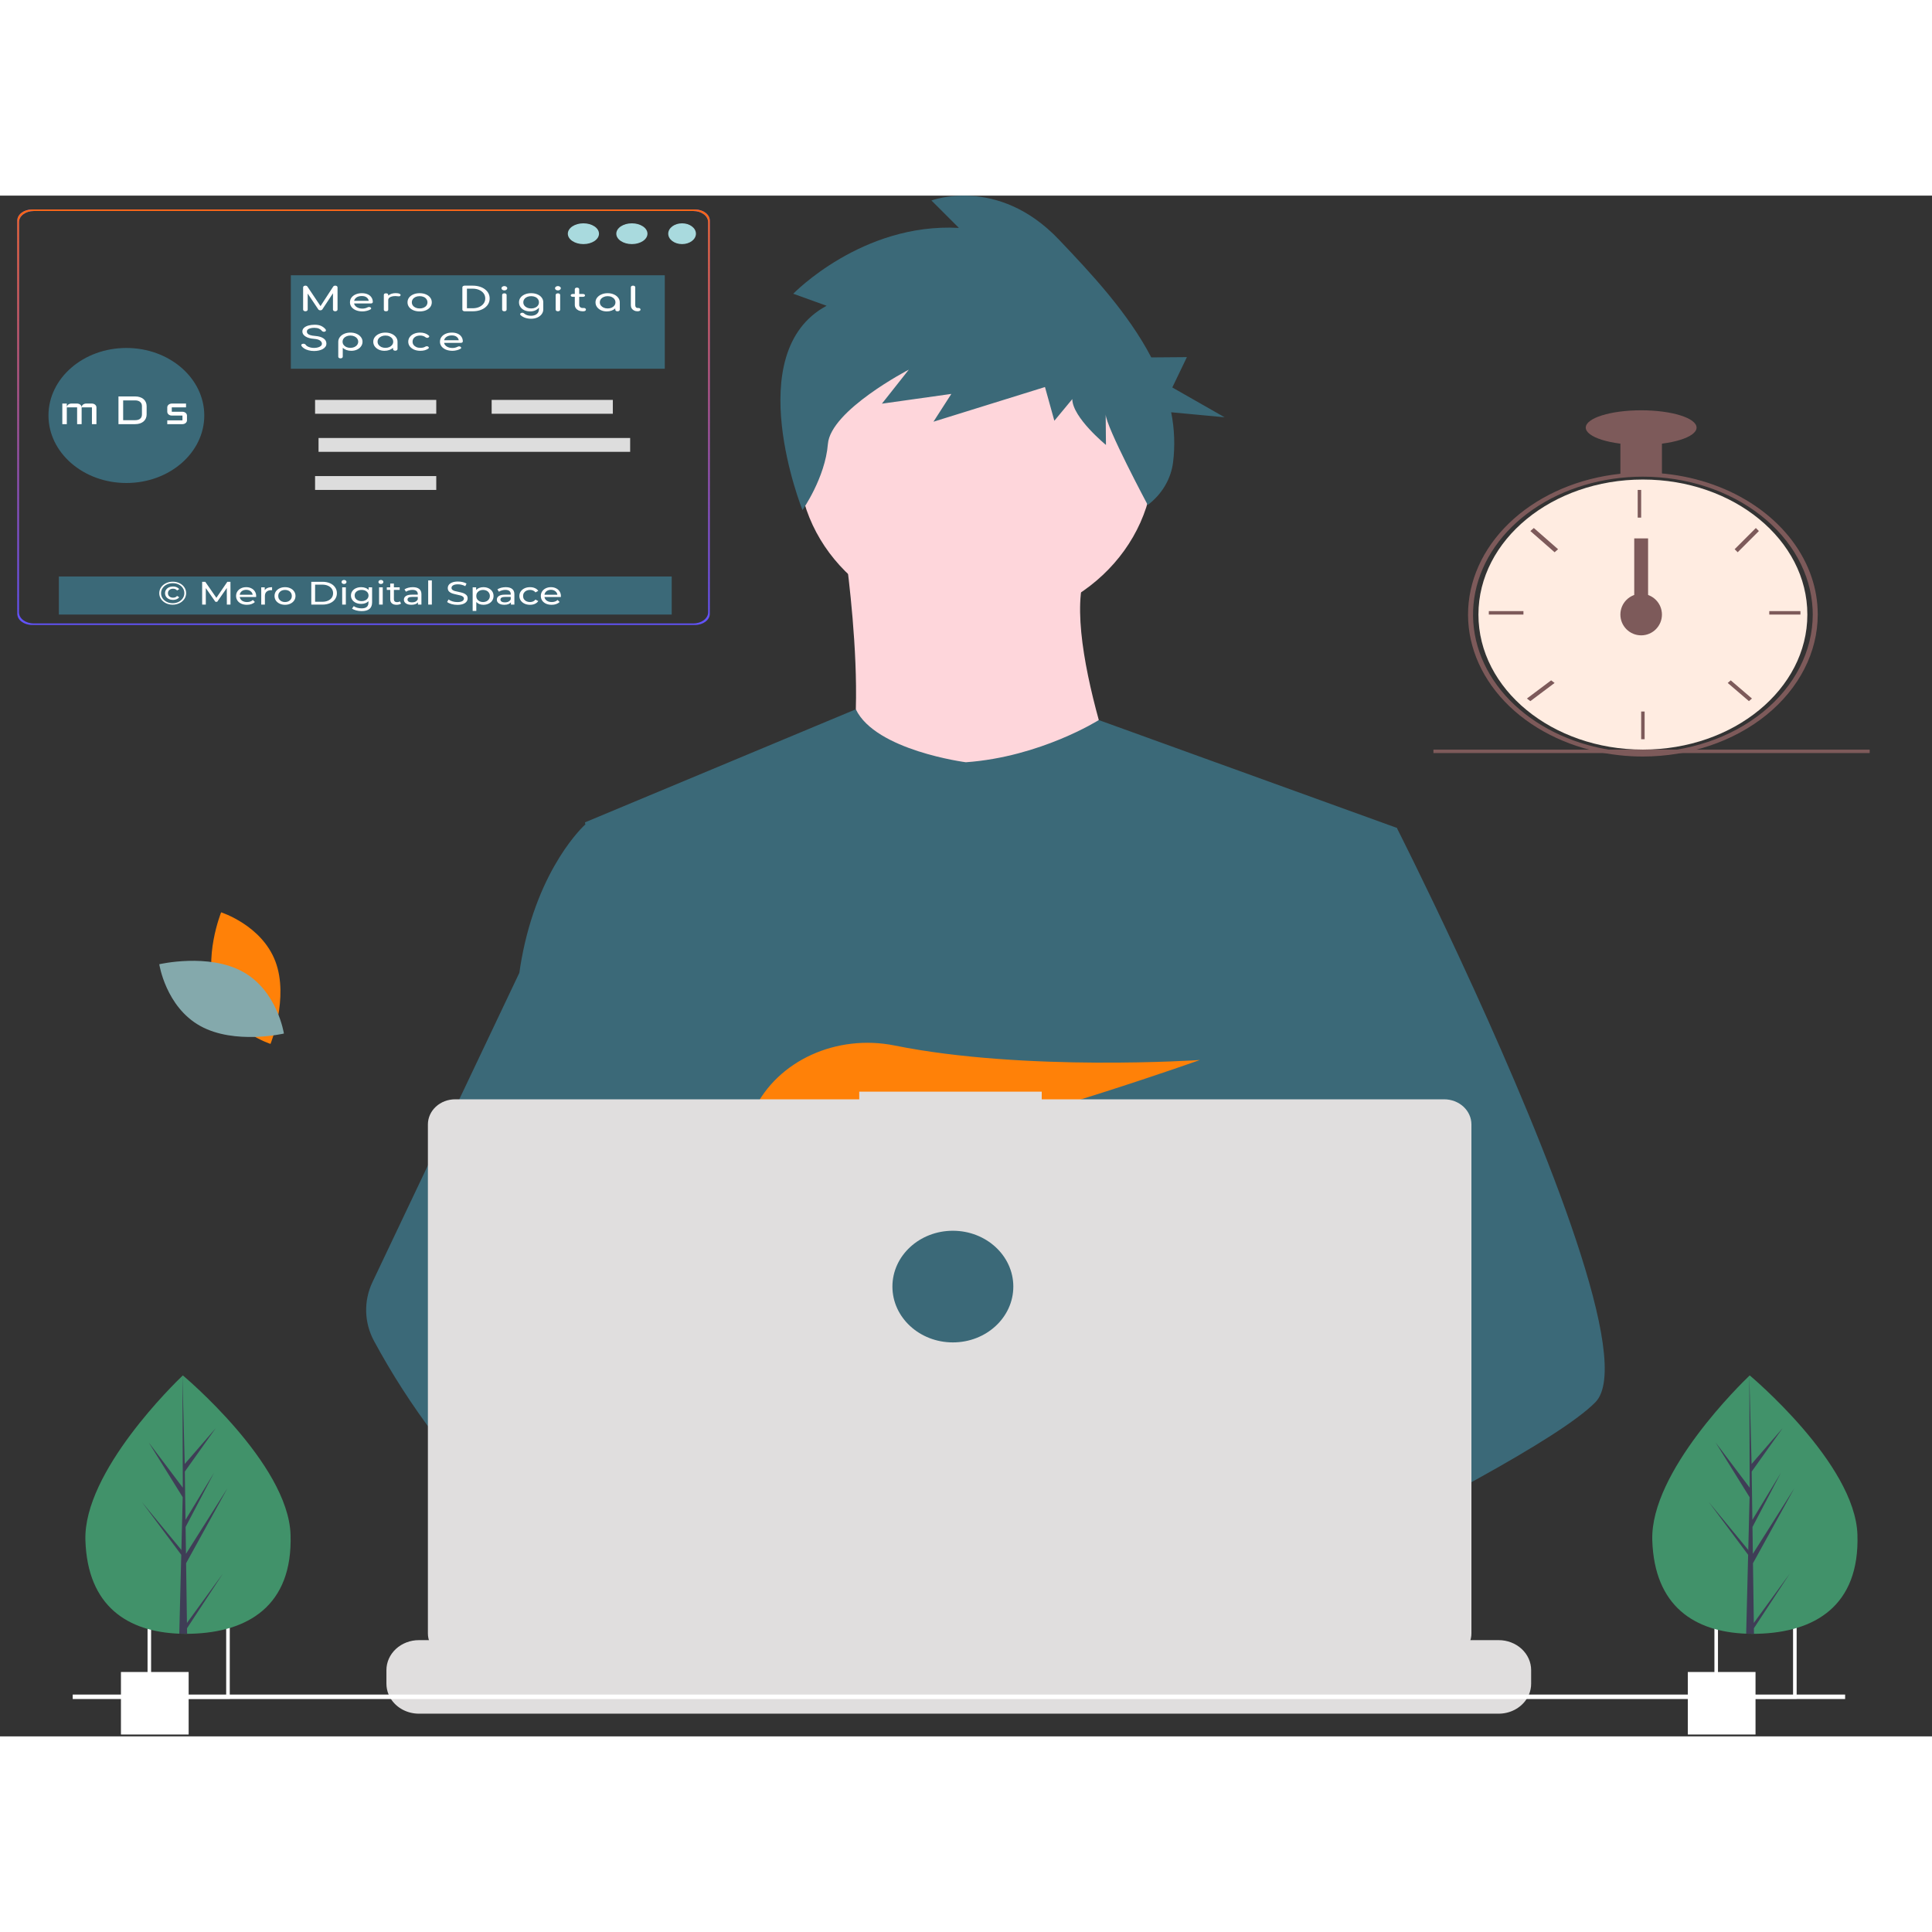 <svg width="400" height="400" viewBox="0 0 558 445" fill="none" xmlns="http://www.w3.org/2000/svg">
<rect x="0" y="0" width="558" height="445" fill="#333333" stroke="none"/>
<g id="ill" clip-path="url(#clip0)">
<g id="undraw dev productivity umsq (1) 1">
<path id="Vector" d="M339.751 402.81C339.751 402.81 336.427 403.861 331.022 405.351C319.073 408.66 296.962 414.148 278.225 415.244C262.092 416.199 248.46 413.903 245.967 404.184C244.898 400.005 246.414 396.567 249.717 393.742C259.578 385.3 285.334 382.276 305.762 381.237C311.53 380.947 316.866 380.812 321.307 380.76C328.85 380.67 333.794 380.812 333.794 380.812L333.913 381.237L339.751 402.81Z" fill="#A0616A"/>
<path id="Vector 2" d="M283.93 433.734C271.094 448.413 218.102 417.663 199.567 406.196C195.53 403.7 193.128 402.12 193.128 402.12L210.084 381.237L215.455 374.627C215.455 374.627 220.26 376.981 227.362 380.812C227.621 380.954 227.879 381.095 228.144 381.237C234.269 384.559 241.958 388.899 249.717 393.742C260.423 400.43 271.248 408.06 278.225 415.244C285.048 422.268 288.184 428.865 283.93 433.734Z" fill="#A0616A"/>
<g id="user">
<path id="Vector 3" d="M282.312 123.76C310.673 123.538 333.47 102.126 333.23 75.934C332.989 49.743 309.802 28.691 281.441 28.913C253.078 29.135 230.281 50.547 230.522 76.739C230.763 102.93 253.949 123.982 282.312 123.76Z" fill="#FED6DB"/>
<path id="Vector 4" d="M243.765 100.348C243.765 100.348 254.058 167.628 239.243 175.305C224.427 182.982 327.885 182.859 327.885 182.859C327.885 182.859 304.277 124.619 314.532 106.668L243.765 100.348Z" fill="#FED6DB"/>
<path id="Vector 5" d="M403.43 182.608L395.158 218.855L377.669 295.541L377.163 299.737L371.33 348.315L367.45 380.587L364.849 402.265C347.897 410.478 335.609 416.154 335.609 416.154C335.609 416.154 334.502 411.248 332.733 404.973C320.815 408.375 298.755 414.036 280.029 415.279C286.917 422.249 290.112 428.822 285.905 433.724C273.203 448.503 219.931 418.169 201.291 406.847C200.885 409.596 200.747 412.373 200.878 415.145L186.602 405.182L187.793 381.994L189.801 342.758L192.324 293.555C191.367 291.456 190.561 289.302 189.911 287.105C185.436 272.873 179.902 244.429 175.639 220.574C172.209 201.375 169.615 185.148 169.067 181.696C168.993 181.245 168.956 181.013 168.956 181.013L247.177 148.359C252.866 160.266 278.955 163.654 278.955 163.654C300.528 162.111 317.352 151.467 317.352 151.467L403.43 182.608Z" fill="#3B6978"/>
<path id="Vector 6" d="M238.742 31.813L229.108 28.338C229.108 28.338 248.997 7.769 276.947 9.325L269.017 1.4C269.017 1.4 288.156 -5.85 305.785 12.65C315.052 22.375 325.776 33.807 332.514 46.728L342.797 46.647L338.586 55.408L353.687 64.017L338.255 62.57C339.217 67.342 339.403 72.219 338.806 77.042C338.189 81.866 335.567 86.279 331.492 89.351C331.492 89.351 319.375 66.683 319.342 63.133L319.424 72.007C319.424 72.007 309.749 64.095 309.7 58.771L304.519 65.024L301.811 55.282L269.603 65.297L274.768 57.269L254.715 60.089L262.482 50.265C262.482 50.265 239.892 61.98 239.11 71.749C238.326 81.518 231.768 90.82 231.768 90.82C231.768 90.82 213.551 45.323 238.742 31.813Z" fill="#3B6978"/>
<path id="Vector 7" d="M460.776 348.498C455.593 353.776 442.704 361.764 427.07 370.426C421.254 373.645 415.062 376.963 408.744 380.264C393.667 388.14 377.878 395.951 364.849 402.265C347.897 410.478 335.609 416.154 335.609 416.154C335.609 416.154 334.502 411.248 332.733 404.973C330.365 396.575 326.815 385.723 323.175 380.934C323.048 380.767 322.921 380.613 322.793 380.459C321.734 379.197 320.673 378.463 319.633 378.471L371.33 348.315L393.671 335.28L377.163 299.737L356.458 255.152L368.376 219.064L380.356 182.789L403.43 182.608C403.43 182.608 411.211 197.948 421.177 219.348C422.667 222.548 424.206 225.883 425.774 229.327C446.287 274.314 471.923 337.157 460.776 348.498Z" fill="#3B6978"/>
<path id="Vector 8" d="M228.852 381.246C226.957 381.254 225.066 381.411 223.199 381.716C207.168 384.389 202.556 397.847 201.291 406.847C200.885 409.596 200.747 412.373 200.879 415.144L186.602 405.182L181.401 401.553C168.927 397.646 157.778 390.619 148.092 382.304C139.688 374.962 132.135 366.832 125.556 358.044C119.003 349.382 113.149 340.288 108.041 330.835C106.616 328.197 105.836 325.301 105.757 322.354C105.678 319.407 106.302 316.48 107.584 313.779L124.816 277.495L150.002 224.463C150.179 223.204 150.375 221.973 150.589 220.77C155.433 193.773 168.962 181.697 168.962 181.697L179.381 181.615L186.709 220.487L195.812 268.781L189.911 287.104L176.276 329.423L189.8 342.758L228.852 381.246Z" fill="#3B6978"/>
<path id="Vector 9" d="M239.156 268.13L248.063 277.726C251.372 277.144 254.829 276.459 258.388 275.69L255.829 268.13L262.085 274.869C299.795 266.304 346.538 249.652 346.538 249.652C346.538 249.652 296.074 253.069 258.397 245.467C241.726 242.104 224.574 249.735 217.733 264.171C213.757 272.562 214.382 279.832 228.484 279.832C233.249 279.757 238.001 279.345 242.698 278.598L239.156 268.13Z" fill="#FF8108"/>
</g>
<path id="Vector 10" d="M442.224 425.866V429.781C442.227 430.855 442.011 431.921 441.588 432.922C441.401 433.368 441.174 433.8 440.911 434.212C440.078 435.502 438.897 436.57 437.483 437.312C436.07 438.054 434.471 438.443 432.845 438.442H120.986C119.36 438.443 117.762 438.054 116.347 437.312C114.933 436.57 113.752 435.502 112.92 434.212C112.657 433.8 112.43 433.368 112.242 432.922C111.821 431.921 111.605 430.855 111.607 429.781V425.866C111.607 424.729 111.849 423.603 112.321 422.551C112.791 421.5 113.483 420.546 114.354 419.741C115.224 418.937 116.259 418.299 117.396 417.863C118.535 417.428 119.754 417.204 120.986 417.205H138.962V415.38C138.962 415.332 138.973 415.285 138.992 415.241C139.012 415.197 139.04 415.158 139.077 415.124C139.113 415.091 139.156 415.064 139.204 415.046C139.251 415.028 139.302 415.019 139.353 415.019H148.732C148.784 415.019 148.835 415.028 148.883 415.046C148.93 415.064 148.973 415.091 149.01 415.124C149.046 415.158 149.075 415.197 149.094 415.241C149.114 415.285 149.123 415.332 149.123 415.38V417.205H154.983V415.38C154.983 415.332 154.993 415.285 155.013 415.241C155.032 415.197 155.061 415.158 155.097 415.124C155.134 415.091 155.177 415.064 155.224 415.046C155.272 415.028 155.323 415.019 155.374 415.019H164.753C164.805 415.019 164.856 415.028 164.903 415.046C164.951 415.064 164.993 415.091 165.03 415.124C165.067 415.158 165.095 415.197 165.115 415.241C165.134 415.285 165.144 415.332 165.144 415.38V417.205H171.01V415.38C171.01 415.332 171.021 415.285 171.041 415.241C171.06 415.197 171.089 415.158 171.125 415.124C171.161 415.091 171.205 415.064 171.252 415.046C171.3 415.028 171.351 415.019 171.402 415.019H180.781C180.832 415.019 180.883 415.028 180.931 415.046C180.978 415.064 181.021 415.091 181.057 415.124C181.094 415.158 181.123 415.197 181.143 415.241C181.162 415.285 181.172 415.332 181.172 415.38V417.205H187.031V415.38C187.031 415.332 187.042 415.285 187.061 415.241C187.081 415.197 187.109 415.158 187.146 415.124C187.182 415.091 187.225 415.064 187.273 415.046C187.32 415.028 187.371 415.019 187.422 415.019H196.801C196.853 415.019 196.904 415.028 196.952 415.046C196.999 415.064 197.042 415.091 197.078 415.124C197.114 415.158 197.144 415.197 197.163 415.241C197.183 415.285 197.193 415.332 197.193 415.38V417.205H203.052V415.38C203.052 415.332 203.062 415.285 203.082 415.241C203.101 415.197 203.13 415.158 203.166 415.124C203.203 415.091 203.246 415.064 203.293 415.046C203.341 415.028 203.392 415.019 203.443 415.019H212.822C212.874 415.019 212.925 415.028 212.972 415.046C213.02 415.064 213.062 415.091 213.099 415.124C213.135 415.158 213.164 415.197 213.184 415.241C213.203 415.285 213.213 415.332 213.213 415.38V417.205H219.08V415.38C219.08 415.332 219.09 415.285 219.11 415.241C219.129 415.197 219.158 415.158 219.194 415.124C219.23 415.091 219.274 415.064 219.321 415.046C219.369 415.028 219.42 415.019 219.471 415.019H228.85C228.901 415.019 228.952 415.028 229 415.046C229.047 415.064 229.09 415.091 229.126 415.124C229.163 415.158 229.192 415.197 229.212 415.241C229.231 415.285 229.241 415.332 229.241 415.38V417.205H235.1V415.38C235.1 415.332 235.111 415.285 235.13 415.241C235.15 415.197 235.178 415.158 235.215 415.124C235.251 415.091 235.294 415.064 235.342 415.046C235.389 415.028 235.44 415.019 235.491 415.019H308.96C309.012 415.019 309.063 415.028 309.11 415.046C309.158 415.064 309.2 415.091 309.237 415.124C309.274 415.158 309.302 415.197 309.322 415.241C309.341 415.285 309.351 415.332 309.351 415.38V417.205H315.218V415.38C315.218 415.332 315.227 415.285 315.248 415.241C315.267 415.197 315.296 415.158 315.332 415.124C315.368 415.091 315.412 415.064 315.459 415.046C315.507 415.028 315.558 415.019 315.609 415.019H324.988C325.091 415.019 325.19 415.058 325.264 415.126C325.336 415.193 325.378 415.284 325.379 415.38V417.205H331.238V415.38C331.238 415.332 331.249 415.285 331.268 415.241C331.288 415.197 331.316 415.158 331.353 415.124C331.389 415.091 331.432 415.064 331.48 415.046C331.527 415.028 331.578 415.019 331.629 415.019H341.008C341.06 415.019 341.111 415.028 341.159 415.046C341.206 415.064 341.249 415.091 341.286 415.124C341.322 415.158 341.351 415.197 341.37 415.241C341.39 415.285 341.4 415.332 341.4 415.38V417.205H347.259V415.38C347.259 415.332 347.269 415.285 347.289 415.241C347.309 415.197 347.337 415.158 347.373 415.124C347.41 415.091 347.453 415.064 347.501 415.046C347.548 415.028 347.599 415.019 347.65 415.019H357.029C357.081 415.019 357.132 415.028 357.179 415.046C357.227 415.064 357.27 415.091 357.306 415.124C357.343 415.158 357.371 415.197 357.391 415.241C357.41 415.285 357.42 415.332 357.42 415.38V417.205H363.287V415.38C363.287 415.332 363.297 415.285 363.317 415.241C363.336 415.197 363.365 415.158 363.401 415.124C363.437 415.091 363.481 415.064 363.528 415.046C363.576 415.028 363.627 415.019 363.678 415.019H373.057C373.159 415.02 373.258 415.059 373.33 415.126C373.402 415.193 373.442 415.285 373.441 415.38V417.205H379.307V415.38C379.307 415.332 379.318 415.285 379.337 415.241C379.357 415.197 379.385 415.158 379.422 415.124C379.458 415.091 379.501 415.064 379.549 415.046C379.596 415.028 379.647 415.019 379.698 415.019H389.078C389.129 415.019 389.18 415.028 389.228 415.046C389.275 415.064 389.318 415.091 389.355 415.124C389.391 415.158 389.42 415.197 389.439 415.241C389.459 415.285 389.469 415.332 389.469 415.38V417.205H395.328V415.38C395.328 415.332 395.338 415.285 395.358 415.241C395.378 415.197 395.406 415.158 395.442 415.124C395.479 415.091 395.522 415.064 395.57 415.046C395.617 415.028 395.668 415.019 395.719 415.019H405.098C405.15 415.019 405.201 415.028 405.248 415.046C405.296 415.064 405.339 415.091 405.375 415.124C405.412 415.158 405.44 415.197 405.46 415.241C405.479 415.285 405.489 415.332 405.489 415.38V417.205H432.845C434.076 417.204 435.297 417.428 436.434 417.863C437.573 418.299 438.607 418.937 439.478 419.741C440.349 420.546 441.039 421.5 441.511 422.551C441.982 423.603 442.224 424.729 442.224 425.866Z" fill="#E0DEDE"/>
<path id="Vector 11" d="M532.907 432.922H21V434.212H532.907V432.922Z" fill="white"/>
<path id="Vector 12" d="M417.113 261.004H300.874V258.791H248.167V261.004H131.448C129.363 261.004 127.363 261.769 125.889 263.13C124.414 264.493 123.585 266.339 123.585 268.265V415.251C123.585 417.177 124.414 419.024 125.889 420.386C127.363 421.747 129.363 422.512 131.448 422.512H417.113C419.198 422.512 421.198 421.747 422.673 420.386C424.148 419.024 424.976 417.177 424.976 415.251V268.265C424.976 267.312 424.773 266.367 424.377 265.486C423.982 264.605 423.403 263.805 422.673 263.13C421.943 262.457 421.076 261.922 420.122 261.557C419.168 261.192 418.146 261.004 417.113 261.004Z" fill="#E0DEDE"/>
<path id="Vector 14" d="M275.208 331.212C284.85 331.212 292.667 323.993 292.667 315.088C292.667 306.184 284.85 298.965 275.208 298.965C265.565 298.965 257.748 306.184 257.748 315.088C257.748 323.993 265.565 331.212 275.208 331.212Z" fill="#3B6978"/>
<path id="Vector 16" d="M42.615 412.218V434.145H66.359V412.218H42.615ZM65.326 433.191H43.641V413.172H65.326V433.191Z" fill="white"/>
<path id="Vector 15" d="M54.484 426.406H34.93V444.464H54.484V426.406Z" fill="white"/>
<path id="Vector 18" d="M495.16 412.218V434.145H518.905V412.218H495.16ZM517.871 433.191H496.187V413.172H517.871V433.191Z" fill="white"/>
<path id="Vector 17" d="M507.03 426.406H487.475V444.464H507.03V426.406Z" fill="white"/>
<g id="leaf-left">
<path id="Vector 33" d="M83.919 386.763C84.571 407.369 71.533 414.92 55.171 415.361C54.791 415.371 54.413 415.378 54.036 415.38C53.278 415.386 52.527 415.374 51.782 415.345C36.985 414.778 25.272 407.524 24.666 388.361C24.039 368.53 50.693 342.763 52.694 340.857L52.697 340.855C52.773 340.782 52.812 340.746 52.812 340.746C52.812 340.746 83.268 366.16 83.919 386.763Z" fill="#41926A"/>
<path id="Vector 34" d="M53.994 412.238L64.387 397.965L54.015 413.774L54.036 415.38C53.278 415.386 52.527 415.374 51.782 415.345L52.298 394.7L52.284 394.54L52.303 394.51L52.352 392.559L40.97 377.298L52.339 391.099L52.379 391.511L52.768 375.913L42.937 360.091L52.796 373.172L52.694 340.857V340.749L52.697 340.855L53.349 366.324L62.309 355.979L53.379 368.518L53.574 382.47L61.819 368.853L53.605 384.522L53.714 392.28L65.704 373.312L53.75 394.987L53.994 412.238Z" fill="#3F3D56"/>
</g>
<g id="leaf-right">
<path id="Vector 35" d="M536.465 386.763C537.116 407.369 524.079 414.92 507.717 415.361C507.337 415.371 506.959 415.378 506.582 415.38C505.824 415.386 505.072 415.374 504.328 415.345C489.531 414.778 477.818 407.524 477.211 388.361C476.584 368.53 503.239 342.763 505.239 340.857L505.243 340.855C505.319 340.782 505.358 340.746 505.358 340.746C505.358 340.746 535.813 366.16 536.465 386.763Z" fill="#41926A"/>
<path id="Vector 36" d="M506.54 412.238L516.933 397.965L506.561 413.774L506.582 415.38C505.824 415.386 505.072 415.374 504.328 415.345L504.843 394.7L504.829 394.54L504.849 394.51L504.898 392.559L493.516 377.298L504.885 391.099L504.925 391.511L505.314 375.913L495.483 360.091L505.342 373.172L505.239 340.857V340.749L505.243 340.855L505.895 366.324L514.855 355.979L505.925 368.518L506.12 382.47L514.365 368.853L506.151 384.522L506.26 392.28L518.25 373.312L506.296 394.987L506.54 412.238Z" fill="#3F3D56"/>
</g>
</g>
<path id="Vector_2" d="M474.5 160C448.266 160 427 142.539 427 121C427 99.461 448.266 82 474.5 82C500.734 82 522 99.461 522 121C522 142.539 500.734 160 474.5 160Z" fill="#FFECE1"/>
<path id="Vector_3" d="M468.007 80.334C472.319 79.889 476.681 79.889 480.993 80.334C490.598 81.358 499.639 84.597 507.044 89.668C514.449 94.738 519.908 101.427 522.77 108.94C524.073 112.364 524.811 115.913 524.963 119.495C524.986 119.993 525 120.496 525 121C524.986 131.871 519.661 142.293 510.194 149.979C500.726 157.666 487.89 161.989 474.5 162C473.425 162 472.35 161.971 471.289 161.919C468.8 161.792 466.326 161.513 463.887 161.086C452.244 159.053 441.86 153.745 434.569 146.1C427.279 138.454 423.55 128.962 424.043 119.301C424.536 109.64 429.218 100.431 437.262 93.301C445.307 86.171 456.196 81.579 468.007 80.334ZM458.694 158.708H458.701C462.768 159.835 467.001 160.519 471.289 160.741C472.35 160.799 473.425 160.829 474.5 160.829C487.506 160.816 499.974 156.616 509.171 149.149C518.368 141.682 523.541 131.56 523.557 121C523.557 120.496 523.543 119.993 523.521 119.495C523.025 109.204 517.646 99.468 508.508 92.325C499.371 85.182 487.184 81.185 474.5 81.171C462.877 81.172 451.633 84.522 442.769 90.626C433.906 96.729 427.999 105.189 426.102 114.499C424.204 123.808 426.438 133.361 432.407 141.458C438.376 149.555 447.692 155.668 458.694 158.708Z" fill="#7D5A5A"/>
<path id="Vector_4" d="M473 85H474V93H473V85Z" fill="#7D5A5A"/>
<path id="Vector_5" d="M507.125 96L508 96.875L501.876 103L501 102.125L507.125 96Z" fill="#7D5A5A"/>
<path id="Vector_6" d="M520 120V121H511V120H520Z" fill="#7D5A5A"/>
<path id="Vector_7" d="M506 145.25L505.125 146L499 140.75L499.876 140L506 145.25Z" fill="#7D5A5A"/>
<path id="Vector_8" d="M450 102.125L448.999 103L442 96.875L443.001 96L450 102.125Z" fill="#7D5A5A"/>
<path id="Vector_9" d="M440 120V121H430V120H440Z" fill="#7D5A5A"/>
<path id="Vector_10" d="M447.999 140L449 140.75L442.001 146L441 145.25L447.999 140Z" fill="#7D5A5A"/>
<path id="Vector_11" d="M474 149H475V157H474V149Z" fill="#7D5A5A"/>
<path id="Vector_12" d="M468 70H480V81H468V70Z" fill="#7D5A5A"/>
<path id="Vector_13" d="M474 72C465.163 72 458 69.761 458 67C458 64.239 465.163 62 474 62C482.836 62 490 64.239 490 67C490 69.761 482.836 72 474 72Z" fill="#7D5A5A"/>
<path id="clock-hand" d="M472 99H476V121H472V99Z" fill="#7D5A5A"/>
<path id="Vector_14" d="M474 127C470.686 127 468 124.314 468 121C468 117.686 470.686 115 474 115C477.314 115 480 117.686 480 121C480 124.314 477.314 127 474 127Z" fill="#7D5A5A"/>
<path id="Vector_15" d="M414 160H540V161H414V160Z" fill="#7D5A5A"/>
<path id="Vector_16" d="M205 120.781C205 122.559 203.091 124 200.739 124H9.261C6.908 124 5 122.559 5 120.781V7.219C5 5.441 6.908 4 9.261 4H200.739C203.091 4 205 5.441 205 7.219V120.781ZM5.475 120.343C5.475 122.121 7.383 123.562 9.736 123.562H200.264C202.616 123.562 204.525 122.121 204.525 120.343V7.657C204.525 5.879 202.616 4.438 200.264 4.438H9.736C7.383 4.438 5.475 5.879 5.475 7.657V120.343Z" fill="#6153FD"/>
<path id="Vector_17" d="M205 120.781C205 122.559 203.091 124 200.739 124H9.261C6.908 124 5 122.559 5 120.781V7.219C5 5.441 6.908 4 9.261 4H200.739C203.091 4 205 5.441 205 7.219V120.781ZM5.475 120.343C5.475 122.121 7.383 123.562 9.736 123.562H200.264C202.616 123.562 204.525 122.121 204.525 120.343V7.657C204.525 5.879 202.616 4.438 200.264 4.438H9.736C7.383 4.438 5.475 5.879 5.475 7.657V120.343Z" fill="url(#paint0_linear)"/>
<path id="Vector_18" d="M126 59H91V63H126V59Z" fill="#DDDDDD"/>
<path id="Vector_19" d="M177 59H142V63H177V59Z" fill="#DDDDDD"/>
<path id="Vector_20" d="M126 81H91V85H126V81Z" fill="#DDDDDD"/>
<path id="Vector_21" d="M182 70H92V74H182V70Z" fill="#DDDDDD"/>
<path id="Vector_22" d="M194 110H17V121H194V110Z" fill="#3B6978"/>
<path id="Vector_23" d="M192 23H84V50H192V23Z" fill="#3B6978"/>
<path id="Vector_24" d="M88.208 33.404C88.021 33.404 87.866 33.357 87.739 33.262C87.612 33.167 87.547 33.05 87.547 32.911V26.493C87.547 26.348 87.612 26.231 87.739 26.142C87.866 26.047 88.021 26 88.208 26C88.462 26 88.657 26.088 88.793 26.265L92.57 31.907L96.243 26.265C96.378 26.088 96.573 26 96.827 26C97.014 26 97.172 26.047 97.299 26.142C97.426 26.231 97.488 26.348 97.488 26.493V32.911C97.488 33.05 97.421 33.167 97.285 33.262C97.158 33.357 97.006 33.404 96.827 33.404C96.641 33.404 96.486 33.357 96.358 33.262C96.231 33.167 96.166 33.05 96.166 32.911V28.2L93.09 32.874C92.946 33.038 92.757 33.12 92.519 33.12C92.239 33.12 92.036 33.022 91.909 32.826L88.869 28.285V32.911C88.869 33.05 88.807 33.167 88.68 33.262C88.553 33.357 88.394 33.404 88.208 33.404ZM104.701 33.442C103.998 33.442 103.371 33.332 102.82 33.111C102.278 32.883 101.851 32.573 101.537 32.181C101.232 31.783 101.079 31.328 101.079 30.816C101.079 30.298 101.223 29.843 101.512 29.451C101.808 29.053 102.215 28.743 102.732 28.522C103.249 28.294 103.842 28.181 104.512 28.181C105.173 28.181 105.741 28.291 106.216 28.512C106.69 28.727 107.049 29.027 107.295 29.413C107.549 29.792 107.676 30.232 107.676 30.731C107.676 30.851 107.622 30.952 107.512 31.034C107.402 31.11 107.261 31.148 107.091 31.148H102.26C102.354 31.584 102.622 31.941 103.063 32.219C103.512 32.491 104.057 32.627 104.701 32.627C104.964 32.627 105.233 32.592 105.504 32.523C105.784 32.447 106.007 32.362 106.176 32.267C106.303 32.197 106.439 32.163 106.583 32.163C106.735 32.156 106.868 32.188 106.979 32.257C107.123 32.352 107.199 32.456 107.207 32.57C107.216 32.684 107.148 32.782 107.004 32.864C106.716 33.035 106.354 33.174 105.922 33.281C105.498 33.389 105.091 33.442 104.701 33.442ZM104.512 28.996C103.885 28.996 103.379 29.125 102.998 29.385C102.616 29.644 102.376 29.979 102.275 30.39H106.507C106.43 29.985 106.224 29.653 105.885 29.394C105.546 29.129 105.089 28.996 104.512 28.996ZM111.493 33.404C111.069 33.404 110.857 33.246 110.857 32.931V28.693C110.857 28.377 111.069 28.218 111.493 28.218C111.917 28.218 112.129 28.377 112.129 28.693V28.873C112.383 28.651 112.691 28.478 113.055 28.351C113.428 28.225 113.832 28.162 114.265 28.162C114.773 28.162 115.149 28.225 115.395 28.351C115.649 28.471 115.748 28.617 115.689 28.787C115.646 28.92 115.561 29.009 115.434 29.053C115.307 29.091 115.158 29.097 114.988 29.072C114.446 28.99 113.959 28.983 113.527 29.053C113.095 29.122 112.75 29.252 112.496 29.442C112.25 29.631 112.129 29.871 112.129 30.162V32.931C112.129 33.246 111.917 33.404 111.493 33.404ZM121.209 33.442C120.522 33.442 119.918 33.332 119.392 33.111C118.867 32.883 118.451 32.573 118.146 32.181C117.85 31.783 117.7 31.328 117.7 30.816C117.7 30.298 117.85 29.843 118.146 29.451C118.451 29.053 118.867 28.743 119.392 28.522C119.918 28.294 120.522 28.181 121.209 28.181C121.887 28.181 122.489 28.294 123.015 28.522C123.54 28.743 123.952 29.053 124.249 29.451C124.554 29.843 124.707 30.298 124.707 30.816C124.707 31.328 124.557 31.783 124.26 32.181C123.964 32.573 123.554 32.883 123.028 33.111C122.503 33.332 121.896 33.442 121.209 33.442ZM121.209 32.589C121.65 32.589 122.04 32.513 122.379 32.362C122.718 32.21 122.981 32.001 123.167 31.736C123.362 31.47 123.461 31.164 123.461 30.816C123.461 30.469 123.362 30.162 123.167 29.897C122.981 29.625 122.718 29.413 122.379 29.261C122.04 29.11 121.65 29.034 121.209 29.034C120.768 29.034 120.378 29.11 120.04 29.261C119.7 29.413 119.435 29.625 119.24 29.897C119.045 30.162 118.946 30.469 118.946 30.816C118.946 31.164 119.045 31.47 119.24 31.736C119.435 32.001 119.7 32.21 120.04 32.362C120.378 32.513 120.768 32.589 121.209 32.589ZM134.2 33.404C134.013 33.404 133.857 33.357 133.73 33.262C133.604 33.167 133.539 33.05 133.539 32.911V26.493C133.539 26.348 133.604 26.231 133.73 26.142C133.857 26.047 134.013 26 134.2 26H136.502C137.231 26 137.892 26.092 138.486 26.275C139.087 26.452 139.607 26.708 140.048 27.043C140.488 27.372 140.828 27.76 141.065 28.209C141.302 28.658 141.421 29.154 141.421 29.698C141.421 30.241 141.302 30.74 141.065 31.195C140.828 31.644 140.488 32.036 140.048 32.371C139.607 32.7 139.087 32.956 138.486 33.139C137.892 33.316 137.231 33.404 136.502 33.404H134.2ZM134.86 32.532H136.502C137.214 32.532 137.841 32.412 138.384 32.172C138.935 31.925 139.367 31.59 139.68 31.167C139.994 30.737 140.149 30.247 140.149 29.698C140.149 29.141 139.994 28.651 139.68 28.228C139.367 27.805 138.935 27.473 138.384 27.233C137.841 26.992 137.214 26.872 136.502 26.872H134.86V32.532ZM145.67 33.404C145.483 33.404 145.328 33.36 145.201 33.272C145.082 33.177 145.023 33.06 145.023 32.921V28.702C145.023 28.557 145.082 28.44 145.201 28.351C145.328 28.263 145.483 28.218 145.67 28.218C145.865 28.218 146.023 28.263 146.142 28.351C146.261 28.44 146.32 28.557 146.32 28.702V32.921C146.32 33.06 146.261 33.177 146.142 33.272C146.023 33.36 145.865 33.404 145.67 33.404ZM145.67 27.375C145.441 27.375 145.243 27.315 145.074 27.195C144.913 27.068 144.831 26.92 144.831 26.749C144.831 26.578 144.913 26.433 145.074 26.313C145.243 26.186 145.441 26.123 145.67 26.123C145.899 26.123 146.094 26.186 146.255 26.313C146.424 26.433 146.509 26.578 146.509 26.749C146.509 26.92 146.424 27.068 146.255 27.195C146.094 27.315 145.899 27.375 145.67 27.375ZM153.154 33.442C152.518 33.442 151.956 33.332 151.464 33.111C150.981 32.883 150.6 32.573 150.32 32.181C150.04 31.783 149.899 31.328 149.899 30.816C149.899 30.298 150.049 29.843 150.346 29.451C150.651 29.053 151.066 28.743 151.592 28.522C152.117 28.294 152.722 28.181 153.408 28.181C154.086 28.181 154.688 28.294 155.213 28.522C155.739 28.743 156.151 29.053 156.448 29.451C156.753 29.843 156.906 30.298 156.906 30.816V32.864C156.906 33.363 156.756 33.815 156.459 34.22C156.163 34.631 155.747 34.956 155.213 35.196C154.688 35.437 154.078 35.557 153.383 35.557C152.781 35.557 152.219 35.468 151.693 35.291C151.168 35.114 150.721 34.855 150.357 34.514C150.247 34.406 150.204 34.296 150.229 34.182C150.264 34.068 150.348 33.977 150.484 33.907C150.637 33.831 150.795 33.806 150.956 33.831C151.125 33.856 151.261 33.92 151.363 34.021C151.592 34.236 151.88 34.403 152.227 34.523C152.575 34.643 152.968 34.703 153.408 34.703C153.815 34.703 154.188 34.631 154.527 34.485C154.875 34.34 155.151 34.125 155.355 33.841C155.558 33.556 155.66 33.209 155.66 32.798V32.333C155.397 32.675 155.049 32.946 154.617 33.148C154.185 33.344 153.696 33.442 153.154 33.442ZM153.408 32.589C153.849 32.589 154.239 32.513 154.578 32.362C154.917 32.21 155.18 32.001 155.366 31.736C155.561 31.47 155.66 31.164 155.66 30.816C155.66 30.469 155.561 30.162 155.366 29.897C155.18 29.625 154.917 29.413 154.578 29.261C154.239 29.11 153.849 29.034 153.408 29.034C152.968 29.034 152.578 29.11 152.238 29.261C151.9 29.413 151.634 29.625 151.439 29.897C151.244 30.162 151.145 30.469 151.145 30.816C151.145 31.164 151.244 31.47 151.439 31.736C151.634 32.001 151.9 32.21 152.238 32.362C152.578 32.513 152.968 32.589 153.408 32.589ZM161.138 33.404C160.952 33.404 160.793 33.36 160.666 33.272C160.547 33.177 160.488 33.06 160.488 32.921V28.702C160.488 28.557 160.547 28.44 160.666 28.351C160.793 28.263 160.952 28.218 161.138 28.218C161.333 28.218 161.488 28.263 161.607 28.351C161.726 28.44 161.785 28.557 161.785 28.702V32.921C161.785 33.06 161.726 33.177 161.607 33.272C161.488 33.36 161.333 33.404 161.138 33.404ZM161.138 27.375C160.909 27.375 160.708 27.315 160.539 27.195C160.378 27.068 160.299 26.92 160.299 26.749C160.299 26.578 160.378 26.433 160.539 26.313C160.708 26.186 160.909 26.123 161.138 26.123C161.367 26.123 161.562 26.186 161.723 26.313C161.893 26.433 161.977 26.578 161.977 26.749C161.977 26.92 161.893 27.068 161.723 27.195C161.562 27.315 161.367 27.375 161.138 27.375ZM168.252 33.404C167.828 33.404 167.447 33.325 167.108 33.167C166.769 33.003 166.503 32.782 166.308 32.504C166.113 32.226 166.015 31.913 166.015 31.565V29.224H165.429C165.252 29.224 165.107 29.186 164.997 29.11C164.887 29.034 164.833 28.939 164.833 28.825C164.833 28.699 164.887 28.598 164.997 28.522C165.107 28.446 165.252 28.408 165.429 28.408H166.015V27.043C166.015 26.904 166.074 26.79 166.192 26.702C166.311 26.613 166.464 26.569 166.65 26.569C166.837 26.569 166.989 26.613 167.108 26.702C167.226 26.79 167.286 26.904 167.286 27.043V28.408H168.368C168.546 28.408 168.69 28.446 168.8 28.522C168.91 28.598 168.964 28.699 168.964 28.825C168.964 28.939 168.91 29.034 168.8 29.11C168.69 29.186 168.546 29.224 168.368 29.224H167.286V31.565C167.286 31.818 167.379 32.03 167.565 32.2C167.752 32.371 167.981 32.456 168.252 32.456H168.684C168.836 32.456 168.964 32.501 169.065 32.589C169.176 32.678 169.232 32.791 169.232 32.931C169.232 33.069 169.159 33.183 169.015 33.272C168.879 33.36 168.701 33.404 168.481 33.404H168.252ZM175.25 33.442C174.631 33.442 174.078 33.329 173.586 33.101C173.094 32.867 172.705 32.554 172.416 32.163C172.136 31.764 171.995 31.316 171.995 30.816C171.995 30.317 172.148 29.868 172.453 29.47C172.767 29.072 173.187 28.759 173.713 28.531C174.247 28.297 174.843 28.181 175.504 28.181C176.165 28.181 176.758 28.297 177.284 28.531C177.81 28.759 178.225 29.072 178.53 29.47C178.844 29.868 179.002 30.317 179.002 30.816V32.931C179.002 33.069 178.937 33.186 178.81 33.281C178.691 33.37 178.538 33.414 178.352 33.414C178.166 33.414 178.01 33.37 177.883 33.281C177.764 33.186 177.705 33.069 177.705 32.931V32.58C177.408 32.845 177.047 33.057 176.623 33.215C176.208 33.367 175.75 33.442 175.25 33.442ZM175.504 32.589C175.936 32.589 176.323 32.513 176.663 32.362C177.001 32.204 177.267 31.992 177.462 31.726C177.657 31.455 177.756 31.151 177.756 30.816C177.756 30.475 177.657 30.172 177.462 29.906C177.267 29.634 177.001 29.423 176.663 29.271C176.323 29.113 175.936 29.034 175.504 29.034C175.081 29.034 174.696 29.113 174.349 29.271C174.01 29.423 173.738 29.634 173.535 29.906C173.34 30.172 173.241 30.475 173.241 30.816C173.241 31.151 173.34 31.455 173.535 31.726C173.738 31.992 174.01 32.204 174.349 32.362C174.696 32.513 175.081 32.589 175.504 32.589ZM184.11 33.404C183.737 33.404 183.406 33.329 183.118 33.177C182.83 33.025 182.604 32.82 182.443 32.561C182.282 32.295 182.203 31.992 182.203 31.651V26.474C182.203 26.335 182.262 26.221 182.381 26.133C182.499 26.044 182.652 26 182.839 26C183.025 26 183.177 26.044 183.296 26.133C183.415 26.221 183.474 26.335 183.474 26.474V31.651C183.474 31.884 183.534 32.077 183.652 32.229C183.771 32.381 183.924 32.456 184.11 32.456H184.426C184.596 32.456 184.731 32.501 184.833 32.589C184.943 32.678 185 32.791 185 32.931C185 33.069 184.918 33.183 184.757 33.272C184.596 33.36 184.389 33.404 184.135 33.404H184.11ZM90.699 44.876C90.157 44.876 89.64 44.813 89.149 44.687C88.657 44.56 88.23 44.383 87.863 44.156C87.501 43.928 87.233 43.666 87.063 43.369C86.979 43.236 86.979 43.113 87.063 42.999C87.157 42.885 87.309 42.813 87.521 42.781C87.674 42.756 87.823 42.775 87.967 42.838C88.12 42.895 88.233 42.983 88.309 43.103C88.411 43.261 88.578 43.407 88.806 43.539C89.044 43.672 89.326 43.78 89.657 43.862C89.988 43.944 90.335 43.985 90.699 43.985C91.106 43.985 91.479 43.938 91.818 43.843C92.166 43.748 92.445 43.612 92.658 43.435C92.869 43.252 92.977 43.028 92.977 42.762C92.977 42.427 92.799 42.127 92.442 41.861C92.095 41.596 91.519 41.432 90.714 41.368C89.663 41.292 88.835 41.062 88.233 40.676C87.632 40.291 87.332 39.813 87.332 39.245C87.332 38.828 87.487 38.474 87.801 38.183C88.114 37.892 88.538 37.671 89.072 37.519C89.615 37.367 90.217 37.292 90.877 37.292C91.649 37.292 92.282 37.409 92.773 37.642C93.265 37.876 93.671 38.186 93.994 38.572C94.113 38.711 94.158 38.843 94.132 38.97C94.115 39.09 94.036 39.185 93.892 39.254C93.731 39.33 93.556 39.346 93.37 39.302C93.183 39.257 93.045 39.175 92.951 39.055C92.74 38.783 92.462 38.572 92.124 38.42C91.793 38.268 91.366 38.189 90.841 38.183C90.214 38.176 89.688 38.265 89.264 38.448C88.841 38.625 88.629 38.9 88.629 39.273C88.629 39.463 88.691 39.646 88.818 39.823C88.953 39.994 89.196 40.142 89.541 40.269C89.9 40.395 90.408 40.483 91.07 40.534C92.079 40.61 92.861 40.841 93.42 41.226C93.988 41.605 94.273 42.108 94.273 42.734C94.273 43.094 94.172 43.407 93.969 43.672C93.773 43.938 93.505 44.162 93.166 44.345C92.835 44.522 92.454 44.655 92.022 44.744C91.598 44.832 91.157 44.876 90.699 44.876ZM98.347 47C98.161 47 98.002 46.953 97.875 46.858C97.757 46.769 97.698 46.656 97.698 46.517V42.193C97.706 41.694 97.865 41.245 98.169 40.847C98.475 40.449 98.89 40.136 99.415 39.908C99.941 39.675 100.534 39.558 101.195 39.558C101.865 39.558 102.461 39.675 102.986 39.908C103.512 40.136 103.927 40.449 104.232 40.847C104.546 41.245 104.704 41.694 104.704 42.193C104.704 42.693 104.56 43.141 104.272 43.539C103.992 43.931 103.605 44.244 103.114 44.478C102.622 44.706 102.068 44.819 101.449 44.819C100.949 44.819 100.486 44.744 100.063 44.592C99.647 44.434 99.291 44.222 98.995 43.957V46.517C98.995 46.656 98.935 46.769 98.816 46.858C98.698 46.953 98.543 47 98.347 47ZM101.195 43.966C101.627 43.966 102.012 43.89 102.351 43.739C102.69 43.581 102.958 43.369 103.153 43.103C103.356 42.832 103.458 42.528 103.458 42.193C103.458 41.852 103.356 41.548 103.153 41.283C102.958 41.011 102.69 40.8 102.351 40.648C102.012 40.49 101.627 40.411 101.195 40.411C100.771 40.411 100.384 40.49 100.037 40.648C99.698 40.8 99.432 41.011 99.237 41.283C99.042 41.548 98.943 41.852 98.943 42.193C98.943 42.528 99.042 42.832 99.237 43.103C99.432 43.369 99.698 43.581 100.037 43.739C100.384 43.89 100.771 43.966 101.195 43.966ZM111.061 44.819C110.442 44.819 109.889 44.706 109.397 44.478C108.905 44.244 108.516 43.931 108.227 43.539C107.947 43.141 107.806 42.693 107.806 42.193C107.806 41.694 107.959 41.245 108.264 40.847C108.578 40.449 108.998 40.136 109.524 39.908C110.058 39.675 110.654 39.558 111.315 39.558C111.976 39.558 112.57 39.675 113.095 39.908C113.621 40.136 114.036 40.449 114.341 40.847C114.654 41.245 114.813 41.694 114.813 42.193V44.307C114.813 44.447 114.748 44.563 114.621 44.658C114.502 44.747 114.349 44.791 114.163 44.791C113.976 44.791 113.821 44.747 113.694 44.658C113.575 44.563 113.516 44.447 113.516 44.307V43.957C113.219 44.222 112.858 44.434 112.434 44.592C112.019 44.744 111.561 44.819 111.061 44.819ZM111.315 43.966C111.747 43.966 112.134 43.89 112.474 43.739C112.812 43.581 113.078 43.369 113.273 43.103C113.468 42.832 113.567 42.528 113.567 42.193C113.567 41.852 113.468 41.548 113.273 41.283C113.078 41.011 112.812 40.8 112.474 40.648C112.134 40.49 111.747 40.411 111.315 40.411C110.892 40.411 110.507 40.49 110.16 40.648C109.821 40.8 109.549 41.011 109.346 41.283C109.151 41.548 109.052 41.852 109.052 42.193C109.052 42.528 109.151 42.832 109.346 43.103C109.549 43.369 109.821 43.581 110.16 43.739C110.507 43.89 110.892 43.966 111.315 43.966ZM121.421 44.819C120.743 44.819 120.135 44.706 119.601 44.478C119.076 44.244 118.661 43.931 118.356 43.539C118.059 43.141 117.912 42.693 117.912 42.193C117.912 41.681 118.059 41.226 118.356 40.828C118.652 40.43 119.059 40.12 119.576 39.899C120.093 39.671 120.686 39.558 121.356 39.558C122.356 39.558 123.187 39.842 123.848 40.411C123.966 40.512 124.009 40.616 123.975 40.724C123.941 40.831 123.848 40.926 123.695 41.008C123.577 41.071 123.447 41.093 123.303 41.075C123.159 41.049 123.026 40.992 122.907 40.904C122.492 40.575 121.975 40.411 121.356 40.411C120.703 40.411 120.175 40.575 119.768 40.904C119.361 41.226 119.158 41.656 119.158 42.193C119.158 42.535 119.251 42.838 119.437 43.103C119.633 43.369 119.898 43.581 120.237 43.739C120.576 43.89 120.972 43.966 121.421 43.966C121.997 43.966 122.464 43.855 122.819 43.634C122.955 43.552 123.093 43.508 123.238 43.502C123.382 43.489 123.509 43.517 123.619 43.587C123.763 43.675 123.845 43.776 123.862 43.89C123.879 43.998 123.828 44.096 123.709 44.184C123.099 44.608 122.336 44.819 121.421 44.819ZM130.696 44.819C129.993 44.819 129.365 44.709 128.814 44.488C128.272 44.26 127.843 43.95 127.529 43.559C127.224 43.16 127.071 42.705 127.071 42.193C127.071 41.675 127.215 41.22 127.504 40.828C127.8 40.43 128.207 40.12 128.724 39.899C129.241 39.671 129.834 39.558 130.504 39.558C131.165 39.558 131.733 39.668 132.208 39.889C132.682 40.104 133.044 40.404 133.29 40.79C133.544 41.169 133.671 41.609 133.671 42.108C133.671 42.228 133.614 42.329 133.505 42.411C133.394 42.487 133.256 42.525 133.086 42.525H128.255C128.349 42.961 128.614 43.318 129.055 43.596C129.504 43.868 130.052 44.004 130.696 44.004C130.959 44.004 131.225 43.969 131.496 43.9C131.776 43.824 132.002 43.739 132.171 43.644C132.298 43.574 132.434 43.539 132.578 43.539C132.73 43.533 132.86 43.565 132.971 43.634C133.115 43.729 133.191 43.833 133.199 43.947C133.208 44.061 133.14 44.159 132.996 44.241C132.708 44.412 132.349 44.551 131.917 44.658C131.493 44.766 131.086 44.819 130.696 44.819ZM130.504 40.373C129.877 40.373 129.374 40.502 128.993 40.762C128.611 41.021 128.368 41.356 128.267 41.767H132.501C132.425 41.362 132.216 41.03 131.877 40.771C131.538 40.506 131.081 40.373 130.504 40.373Z" fill="white"/>
<path id="Vector_25" d="M168.5 14C170.985 14 173 12.657 173 11C173 9.343 170.985 8 168.5 8C166.015 8 164 9.343 164 11C164 12.657 166.015 14 168.5 14Z" fill="#A9DADE"/>
<path id="Vector_26" d="M182.5 14C184.985 14 187 12.657 187 11C187 9.343 184.985 8 182.5 8C180.015 8 178 9.343 178 11C178 12.657 180.015 14 182.5 14Z" fill="#A9DADE"/>
<path id="Vector_27" d="M197 14C199.209 14 201 12.657 201 11C201 9.343 199.209 8 197 8C194.791 8 193 9.343 193 11C193 12.657 194.791 14 197 14Z" fill="#A9DADE"/>
<path id="Vector_28" d="M36.5 83C48.925 83 59 74.27 59 63.5C59 52.73 48.925 44 36.5 44C24.073 44 14 52.73 14 63.5C14 74.27 24.073 83 36.5 83Z" fill="#3B6978"/>
<path id="Vector_29" d="M49.867 118.147C49.15 118.147 48.494 118 47.901 117.705C47.315 117.411 46.85 117.009 46.505 116.502C46.169 115.994 46 115.436 46 114.828C46 114.219 46.169 113.661 46.505 113.154C46.85 112.646 47.318 112.245 47.912 111.95C48.505 111.655 49.164 111.508 49.889 111.508C50.614 111.508 51.27 111.652 51.856 111.94C52.449 112.229 52.914 112.627 53.251 113.135C53.588 113.636 53.757 114.194 53.757 114.809C53.757 115.423 53.585 115.987 53.24 116.502C52.896 117.009 52.427 117.411 51.834 117.705C51.241 118 50.585 118.147 49.867 118.147ZM49.867 117.724C50.497 117.724 51.069 117.596 51.581 117.339C52.094 117.082 52.497 116.73 52.79 116.285C53.09 115.84 53.24 115.348 53.24 114.809C53.24 114.27 53.094 113.781 52.801 113.342C52.515 112.903 52.116 112.558 51.603 112.307C51.098 112.056 50.527 111.931 49.889 111.931C49.259 111.931 48.684 112.06 48.164 112.317C47.652 112.574 47.249 112.925 46.956 113.37C46.663 113.809 46.516 114.295 46.516 114.828C46.516 115.361 46.663 115.85 46.956 116.295C47.249 116.734 47.652 117.082 48.164 117.339C48.677 117.596 49.245 117.724 49.867 117.724ZM49.988 116.765C49.541 116.765 49.142 116.683 48.791 116.52C48.439 116.357 48.164 116.129 47.967 115.834C47.769 115.539 47.67 115.204 47.67 114.828C47.67 114.451 47.769 114.116 47.967 113.821C48.164 113.527 48.439 113.298 48.791 113.135C49.142 112.972 49.541 112.89 49.988 112.89C50.369 112.89 50.717 112.959 51.032 113.097C51.347 113.235 51.592 113.42 51.768 113.652L51.142 114.038C50.878 113.699 50.49 113.53 49.977 113.53C49.552 113.53 49.201 113.649 48.922 113.887C48.644 114.125 48.505 114.439 48.505 114.828C48.505 115.216 48.644 115.53 48.922 115.768C49.201 116.006 49.552 116.125 49.977 116.125C50.49 116.125 50.878 115.956 51.142 115.618L51.768 115.994C51.592 116.232 51.347 116.42 51.032 116.558C50.717 116.696 50.369 116.765 49.988 116.765ZM65.516 118.119L65.505 113.323L62.725 117.32H62.22L59.44 113.351V118.119H58.386V111.536H59.286L62.495 116.163L65.659 111.536H66.56L66.571 118.119H65.516ZM73.988 115.655C73.988 115.724 73.98 115.815 73.966 115.928H69.241C69.307 116.367 69.531 116.721 69.912 116.991C70.3 117.254 70.779 117.386 71.351 117.386C72.047 117.386 72.607 117.185 73.032 116.784L73.614 117.367C73.35 117.63 73.021 117.831 72.625 117.969C72.237 118.107 71.801 118.176 71.318 118.176C70.703 118.176 70.157 118.069 69.681 117.856C69.205 117.636 68.835 117.332 68.571 116.944C68.315 116.555 68.187 116.116 68.187 115.627C68.187 115.144 68.311 114.708 68.56 114.32C68.817 113.931 69.165 113.63 69.604 113.417C70.051 113.197 70.552 113.088 71.109 113.088C71.666 113.088 72.16 113.197 72.592 113.417C73.032 113.63 73.372 113.931 73.614 114.32C73.863 114.708 73.988 115.154 73.988 115.655ZM71.109 113.85C70.604 113.85 70.179 113.981 69.835 114.245C69.498 114.508 69.3 114.853 69.241 115.279H72.977C72.918 114.859 72.717 114.517 72.373 114.254C72.036 113.984 71.615 113.85 71.109 113.85ZM76.463 113.972C76.647 113.683 76.918 113.464 77.276 113.313C77.635 113.163 78.071 113.088 78.584 113.088V113.962C78.525 113.956 78.445 113.953 78.342 113.953C77.771 113.953 77.32 114.1 76.991 114.395C76.668 114.683 76.507 115.097 76.507 115.636V118.119H75.453V113.135H76.463V113.972ZM82.324 118.176C81.745 118.176 81.225 118.066 80.763 117.846C80.302 117.627 79.939 117.326 79.676 116.944C79.419 116.555 79.291 116.116 79.291 115.627C79.291 115.138 79.419 114.702 79.676 114.32C79.939 113.931 80.302 113.63 80.763 113.417C81.225 113.197 81.745 113.088 82.324 113.088C82.902 113.088 83.419 113.197 83.873 113.417C84.334 113.63 84.693 113.931 84.95 114.32C85.213 114.702 85.345 115.138 85.345 115.627C85.345 116.116 85.213 116.555 84.95 116.944C84.693 117.326 84.334 117.627 83.873 117.846C83.419 118.066 82.902 118.176 82.324 118.176ZM82.324 117.386C82.697 117.386 83.03 117.313 83.323 117.169C83.624 117.019 83.858 116.812 84.027 116.549C84.195 116.279 84.279 115.972 84.279 115.627C84.279 115.282 84.195 114.978 84.027 114.715C83.858 114.445 83.624 114.238 83.323 114.094C83.03 113.95 82.697 113.878 82.324 113.878C81.95 113.878 81.613 113.95 81.313 114.094C81.02 114.238 80.785 114.445 80.61 114.715C80.441 114.978 80.357 115.282 80.357 115.627C80.357 115.972 80.441 116.279 80.61 116.549C80.785 116.812 81.02 117.019 81.313 117.169C81.613 117.313 81.95 117.386 82.324 117.386ZM89.908 111.536H93.149C93.962 111.536 94.684 111.674 95.314 111.95C95.944 112.226 96.431 112.614 96.775 113.116C97.126 113.611 97.302 114.182 97.302 114.828C97.302 115.473 97.126 116.047 96.775 116.549C96.431 117.044 95.944 117.429 95.314 117.705C94.684 117.981 93.962 118.119 93.149 118.119H89.908V111.536ZM93.083 117.301C93.706 117.301 94.252 117.197 94.72 116.991C95.197 116.784 95.563 116.495 95.819 116.125C96.076 115.749 96.204 115.317 96.204 114.828C96.204 114.339 96.076 113.909 95.819 113.539C95.563 113.163 95.197 112.871 94.72 112.665C94.252 112.458 93.706 112.354 93.083 112.354H91.007V117.301H93.083ZM98.831 113.135H99.886V118.119H98.831V113.135ZM99.359 112.176C99.154 112.176 98.981 112.119 98.842 112.006C98.71 111.893 98.644 111.755 98.644 111.592C98.644 111.429 98.71 111.292 98.842 111.179C98.981 111.06 99.154 111 99.359 111C99.564 111 99.732 111.056 99.864 111.169C100.003 111.276 100.073 111.411 100.073 111.574C100.073 111.743 100.003 111.887 99.864 112.006C99.732 112.119 99.564 112.176 99.359 112.176ZM107.471 113.135V117.442C107.471 118.313 107.218 118.956 106.713 119.37C106.207 119.79 105.453 120 104.449 120C103.9 120 103.376 119.934 102.878 119.803C102.38 119.677 101.977 119.495 101.67 119.257L102.175 118.561C102.446 118.762 102.779 118.918 103.175 119.031C103.578 119.15 103.991 119.21 104.416 119.21C105.097 119.21 105.599 119.072 105.921 118.796C106.251 118.52 106.416 118.1 106.416 117.536V117.141C106.167 117.398 105.859 117.592 105.493 117.724C105.134 117.85 104.742 117.912 104.317 117.912C103.761 117.912 103.255 117.812 102.801 117.611C102.354 117.404 102.003 117.119 101.746 116.755C101.49 116.386 101.362 115.966 101.362 115.495C101.362 115.025 101.49 114.608 101.746 114.245C102.003 113.875 102.354 113.589 102.801 113.389C103.255 113.188 103.761 113.088 104.317 113.088C104.757 113.088 105.163 113.157 105.537 113.295C105.918 113.433 106.229 113.636 106.471 113.906V113.135H107.471ZM104.438 117.122C104.819 117.122 105.16 117.053 105.46 116.915C105.768 116.777 106.006 116.586 106.174 116.342C106.35 116.091 106.438 115.809 106.438 115.495C106.438 115.013 106.251 114.624 105.878 114.329C105.504 114.028 105.024 113.878 104.438 113.878C103.845 113.878 103.362 114.028 102.988 114.329C102.614 114.624 102.428 115.013 102.428 115.495C102.428 115.809 102.512 116.091 102.68 116.342C102.856 116.586 103.094 116.777 103.395 116.915C103.702 117.053 104.05 117.122 104.438 117.122ZM109.485 113.135H110.54V118.119H109.485V113.135ZM110.013 112.176C109.808 112.176 109.636 112.119 109.496 112.006C109.365 111.893 109.299 111.755 109.299 111.592C109.299 111.429 109.365 111.292 109.496 111.179C109.636 111.06 109.808 111 110.013 111C110.218 111 110.386 111.056 110.518 111.169C110.657 111.276 110.727 111.411 110.727 111.574C110.727 111.743 110.657 111.887 110.518 112.006C110.386 112.119 110.218 112.176 110.013 112.176ZM115.829 117.828C115.675 117.94 115.484 118.028 115.257 118.091C115.03 118.147 114.796 118.176 114.554 118.176C113.968 118.176 113.514 118.041 113.192 117.771C112.869 117.502 112.708 117.116 112.708 116.614V113.878H111.719V113.135H112.708V112.044H113.763V113.135H115.433V113.878H113.763V116.577C113.763 116.846 113.84 117.053 113.994 117.197C114.155 117.342 114.382 117.414 114.675 117.414C114.997 117.414 115.272 117.335 115.499 117.179L115.829 117.828ZM119.224 113.088C120.03 113.088 120.645 113.257 121.07 113.596C121.502 113.934 121.718 114.439 121.718 115.11V118.119H120.718V117.461C120.542 117.693 120.29 117.871 119.96 117.997C119.638 118.116 119.253 118.176 118.807 118.176C118.155 118.176 117.631 118.041 117.235 117.771C116.847 117.502 116.653 117.147 116.653 116.708C116.653 116.27 116.84 115.918 117.213 115.655C117.587 115.386 118.18 115.251 118.993 115.251H120.663V115.072C120.663 114.683 120.531 114.386 120.268 114.179C120.004 113.972 119.616 113.868 119.103 113.868C118.759 113.868 118.422 113.918 118.092 114.019C117.763 114.113 117.484 114.241 117.257 114.404L116.818 113.727C117.118 113.52 117.477 113.364 117.895 113.257C118.312 113.144 118.755 113.088 119.224 113.088ZM118.982 117.48C119.385 117.48 119.733 117.404 120.026 117.254C120.319 117.097 120.531 116.878 120.663 116.596V115.9H119.037C118.144 115.9 117.697 116.157 117.697 116.671C117.697 116.922 117.81 117.119 118.037 117.263C118.265 117.408 118.579 117.48 118.982 117.48ZM123.67 111.141H124.725V118.119H123.67V111.141ZM132.084 118.194C131.505 118.194 130.945 118.119 130.403 117.969C129.868 117.812 129.447 117.611 129.14 117.367L129.546 116.633C129.839 116.859 130.213 117.044 130.667 117.188C131.128 117.326 131.601 117.395 132.084 117.395C132.721 117.395 133.197 117.304 133.512 117.122C133.827 116.934 133.985 116.687 133.985 116.379C133.985 116.154 133.897 115.972 133.721 115.834C133.553 115.69 133.34 115.58 133.084 115.505C132.835 115.429 132.48 115.345 132.018 115.251C131.44 115.132 130.971 115.013 130.612 114.893C130.26 114.774 129.956 114.592 129.7 114.348C129.451 114.097 129.326 113.762 129.326 113.342C129.326 112.991 129.433 112.674 129.645 112.392C129.865 112.11 130.194 111.884 130.634 111.715C131.073 111.545 131.619 111.461 132.271 111.461C132.725 111.461 133.172 111.511 133.611 111.611C134.051 111.712 134.428 111.856 134.743 112.044L134.38 112.796C134.058 112.621 133.714 112.489 133.348 112.401C132.981 112.307 132.622 112.26 132.271 112.26C131.648 112.26 131.18 112.357 130.865 112.552C130.557 112.746 130.403 112.997 130.403 113.304C130.403 113.53 130.491 113.715 130.667 113.859C130.843 113.997 131.059 114.107 131.315 114.188C131.579 114.263 131.934 114.345 132.381 114.433C132.959 114.552 133.425 114.671 133.776 114.79C134.128 114.909 134.428 115.091 134.677 115.335C134.933 115.58 135.062 115.909 135.062 116.323C135.062 116.668 134.952 116.984 134.732 117.273C134.512 117.555 134.179 117.781 133.732 117.95C133.285 118.113 132.736 118.194 132.084 118.194ZM139.6 113.088C140.164 113.088 140.67 113.194 141.117 113.408C141.563 113.621 141.911 113.918 142.16 114.301C142.417 114.683 142.545 115.125 142.545 115.627C142.545 116.129 142.417 116.574 142.16 116.962C141.911 117.345 141.563 117.643 141.117 117.856C140.67 118.069 140.164 118.176 139.6 118.176C139.183 118.176 138.798 118.107 138.447 117.969C138.102 117.831 137.809 117.63 137.568 117.367V119.944H136.513V113.135H137.524V113.925C137.758 113.649 138.055 113.442 138.414 113.304C138.773 113.16 139.168 113.088 139.6 113.088ZM139.512 117.386C139.886 117.386 140.219 117.313 140.512 117.169C140.813 117.019 141.047 116.812 141.215 116.549C141.391 116.279 141.479 115.972 141.479 115.627C141.479 115.282 141.391 114.978 141.215 114.715C141.047 114.445 140.813 114.238 140.512 114.094C140.219 113.95 139.886 113.878 139.512 113.878C139.146 113.878 138.813 113.953 138.513 114.103C138.22 114.248 137.985 114.451 137.809 114.715C137.641 114.978 137.557 115.282 137.557 115.627C137.557 115.972 137.641 116.279 137.809 116.549C137.978 116.812 138.212 117.019 138.513 117.169C138.813 117.313 139.146 117.386 139.512 117.386ZM146.069 113.088C146.874 113.088 147.489 113.257 147.914 113.596C148.346 113.934 148.563 114.439 148.563 115.11V118.119H147.563V117.461C147.387 117.693 147.134 117.871 146.805 117.997C146.482 118.116 146.098 118.176 145.651 118.176C144.999 118.176 144.475 118.041 144.08 117.771C143.692 117.502 143.498 117.147 143.498 116.708C143.498 116.27 143.684 115.918 144.058 115.655C144.431 115.386 145.025 115.251 145.838 115.251H147.508V115.072C147.508 114.683 147.376 114.386 147.112 114.179C146.849 113.972 146.46 113.868 145.948 113.868C145.603 113.868 145.266 113.918 144.937 114.019C144.607 114.113 144.329 114.241 144.102 114.404L143.662 113.727C143.963 113.52 144.322 113.364 144.739 113.257C145.157 113.144 145.6 113.088 146.069 113.088ZM145.827 117.48C146.23 117.48 146.578 117.404 146.871 117.254C147.164 117.097 147.376 116.878 147.508 116.596V115.9H145.882C144.988 115.9 144.541 116.157 144.541 116.671C144.541 116.922 144.655 117.119 144.882 117.263C145.109 117.408 145.424 117.48 145.827 117.48ZM153.085 118.176C152.492 118.176 151.96 118.066 151.492 117.846C151.03 117.627 150.668 117.326 150.404 116.944C150.14 116.555 150.009 116.116 150.009 115.627C150.009 115.138 150.14 114.702 150.404 114.32C150.668 113.931 151.03 113.63 151.492 113.417C151.96 113.197 152.492 113.088 153.085 113.088C153.612 113.088 154.081 113.179 154.491 113.361C154.909 113.542 155.231 113.806 155.458 114.15L154.656 114.592C154.473 114.354 154.246 114.176 153.975 114.056C153.704 113.937 153.403 113.878 153.074 113.878C152.693 113.878 152.349 113.95 152.041 114.094C151.741 114.238 151.503 114.445 151.327 114.715C151.158 114.978 151.074 115.282 151.074 115.627C151.074 115.978 151.158 116.288 151.327 116.558C151.503 116.821 151.741 117.025 152.041 117.169C152.349 117.313 152.693 117.386 153.074 117.386C153.403 117.386 153.704 117.326 153.975 117.207C154.246 117.088 154.473 116.909 154.656 116.671L155.458 117.103C155.231 117.448 154.909 117.715 154.491 117.903C154.081 118.085 153.612 118.176 153.085 118.176ZM162 115.655C162 115.724 161.993 115.815 161.978 115.928H157.254C157.32 116.367 157.543 116.721 157.924 116.991C158.312 117.254 158.792 117.386 159.363 117.386C160.059 117.386 160.619 117.185 161.044 116.784L161.626 117.367C161.363 117.63 161.033 117.831 160.638 117.969C160.249 118.107 159.814 118.176 159.33 118.176C158.715 118.176 158.169 118.069 157.693 117.856C157.217 117.636 156.847 117.332 156.584 116.944C156.327 116.555 156.199 116.116 156.199 115.627C156.199 115.144 156.323 114.708 156.573 114.32C156.829 113.931 157.177 113.63 157.616 113.417C158.063 113.197 158.565 113.088 159.121 113.088C159.678 113.088 160.173 113.197 160.605 113.417C161.044 113.63 161.385 113.931 161.626 114.32C161.875 114.708 162 115.154 162 115.655ZM159.121 113.85C158.616 113.85 158.191 113.981 157.847 114.245C157.51 114.508 157.312 114.853 157.254 115.279H160.989C160.931 114.859 160.729 114.517 160.385 114.254C160.048 113.984 159.627 113.85 159.121 113.85Z" fill="white"/>
<path id="Vector_30" d="M23.577 61.158V66H22.275V61.158H19.295V66H18V60.059H19.295V61.107C19.304 60.962 19.344 60.827 19.414 60.7C19.485 60.57 19.577 60.459 19.692 60.366C19.811 60.269 19.947 60.194 20.101 60.142C20.256 60.086 20.421 60.059 20.597 60.059H22.275C22.447 60.059 22.61 60.086 22.764 60.142C22.919 60.194 23.055 60.269 23.174 60.366C23.293 60.459 23.388 60.57 23.458 60.7C23.533 60.827 23.573 60.962 23.577 61.107C23.586 60.962 23.623 60.827 23.689 60.7C23.76 60.57 23.852 60.459 23.967 60.366C24.086 60.269 24.223 60.194 24.377 60.142C24.531 60.086 24.696 60.059 24.872 60.059H26.551C26.731 60.059 26.901 60.088 27.059 60.148C27.218 60.204 27.355 60.282 27.469 60.382C27.588 60.479 27.681 60.594 27.747 60.728C27.817 60.862 27.852 61.005 27.852 61.158V66H26.551V61.158H23.577ZM39.033 64.856C39.663 64.856 40.148 64.713 40.487 64.427C40.826 64.14 40.996 63.731 40.996 63.2V60.8C40.996 60.54 40.952 60.308 40.864 60.103C40.775 59.899 40.645 59.726 40.474 59.584C40.306 59.439 40.101 59.33 39.859 59.255C39.617 59.181 39.341 59.144 39.033 59.144H35.571V64.856H39.033ZM34.216 66V58H39.033C39.54 58 39.996 58.067 40.401 58.201C40.811 58.331 41.159 58.519 41.445 58.764C41.736 59.006 41.958 59.3 42.112 59.646C42.271 59.992 42.35 60.377 42.35 60.8V63.2C42.35 63.623 42.271 64.008 42.112 64.354C41.958 64.7 41.736 64.996 41.445 65.241C41.159 65.483 40.811 65.671 40.401 65.805C39.996 65.935 39.54 66 39.033 66H34.216ZM52.698 64.901V63.523H49.612C49.432 63.523 49.262 63.495 49.104 63.439C48.945 63.38 48.806 63.301 48.687 63.205C48.573 63.105 48.48 62.987 48.41 62.854C48.344 62.72 48.311 62.577 48.311 62.424V61.158C48.311 61.005 48.344 60.862 48.41 60.728C48.48 60.594 48.573 60.479 48.687 60.382C48.806 60.282 48.945 60.204 49.104 60.148C49.262 60.088 49.432 60.059 49.612 60.059H53.729V61.158H49.612V62.424H52.698C52.879 62.424 53.046 62.454 53.2 62.513C53.359 62.569 53.498 62.647 53.617 62.747C53.736 62.844 53.828 62.96 53.894 63.093C53.965 63.227 54 63.371 54 63.523V64.901C54 65.054 53.965 65.197 53.894 65.331C53.828 65.465 53.736 65.581 53.617 65.682C53.498 65.779 53.359 65.857 53.2 65.916C53.046 65.972 52.879 66 52.698 66H48.311V64.901H52.698Z" fill="white"/>
<path id="Vector_31" d="M62.444 230.777C66.381 241.269 78.13 245 78.13 245C78.13 245 83.493 231.718 79.556 221.222C75.619 210.73 63.87 207 63.87 207C63.87 207 58.507 220.282 62.444 230.777Z" fill="#FF8108"/>
<path id="Vector_32" d="M70.182 224.196C80.128 229.722 82 242.008 82 242.008C82 242.008 67.757 245.335 57.812 239.805C47.872 234.278 46 221.992 46 221.992C46 221.992 60.242 218.666 70.182 224.196Z" fill="#84A9AC"/>
</g>
<defs>
<linearGradient id="paint0_linear" x1="105" y1="4" x2="105" y2="124" gradientUnits="userSpaceOnUse">
<stop stop-color="#FC6714"/>
<stop offset="1" stop-color="#F33F27" stop-opacity="0"/>
</linearGradient>
<clipPath id="clip0">
<rect width="558" height="445" fill="white"/>
</clipPath>
</defs>
</svg>
